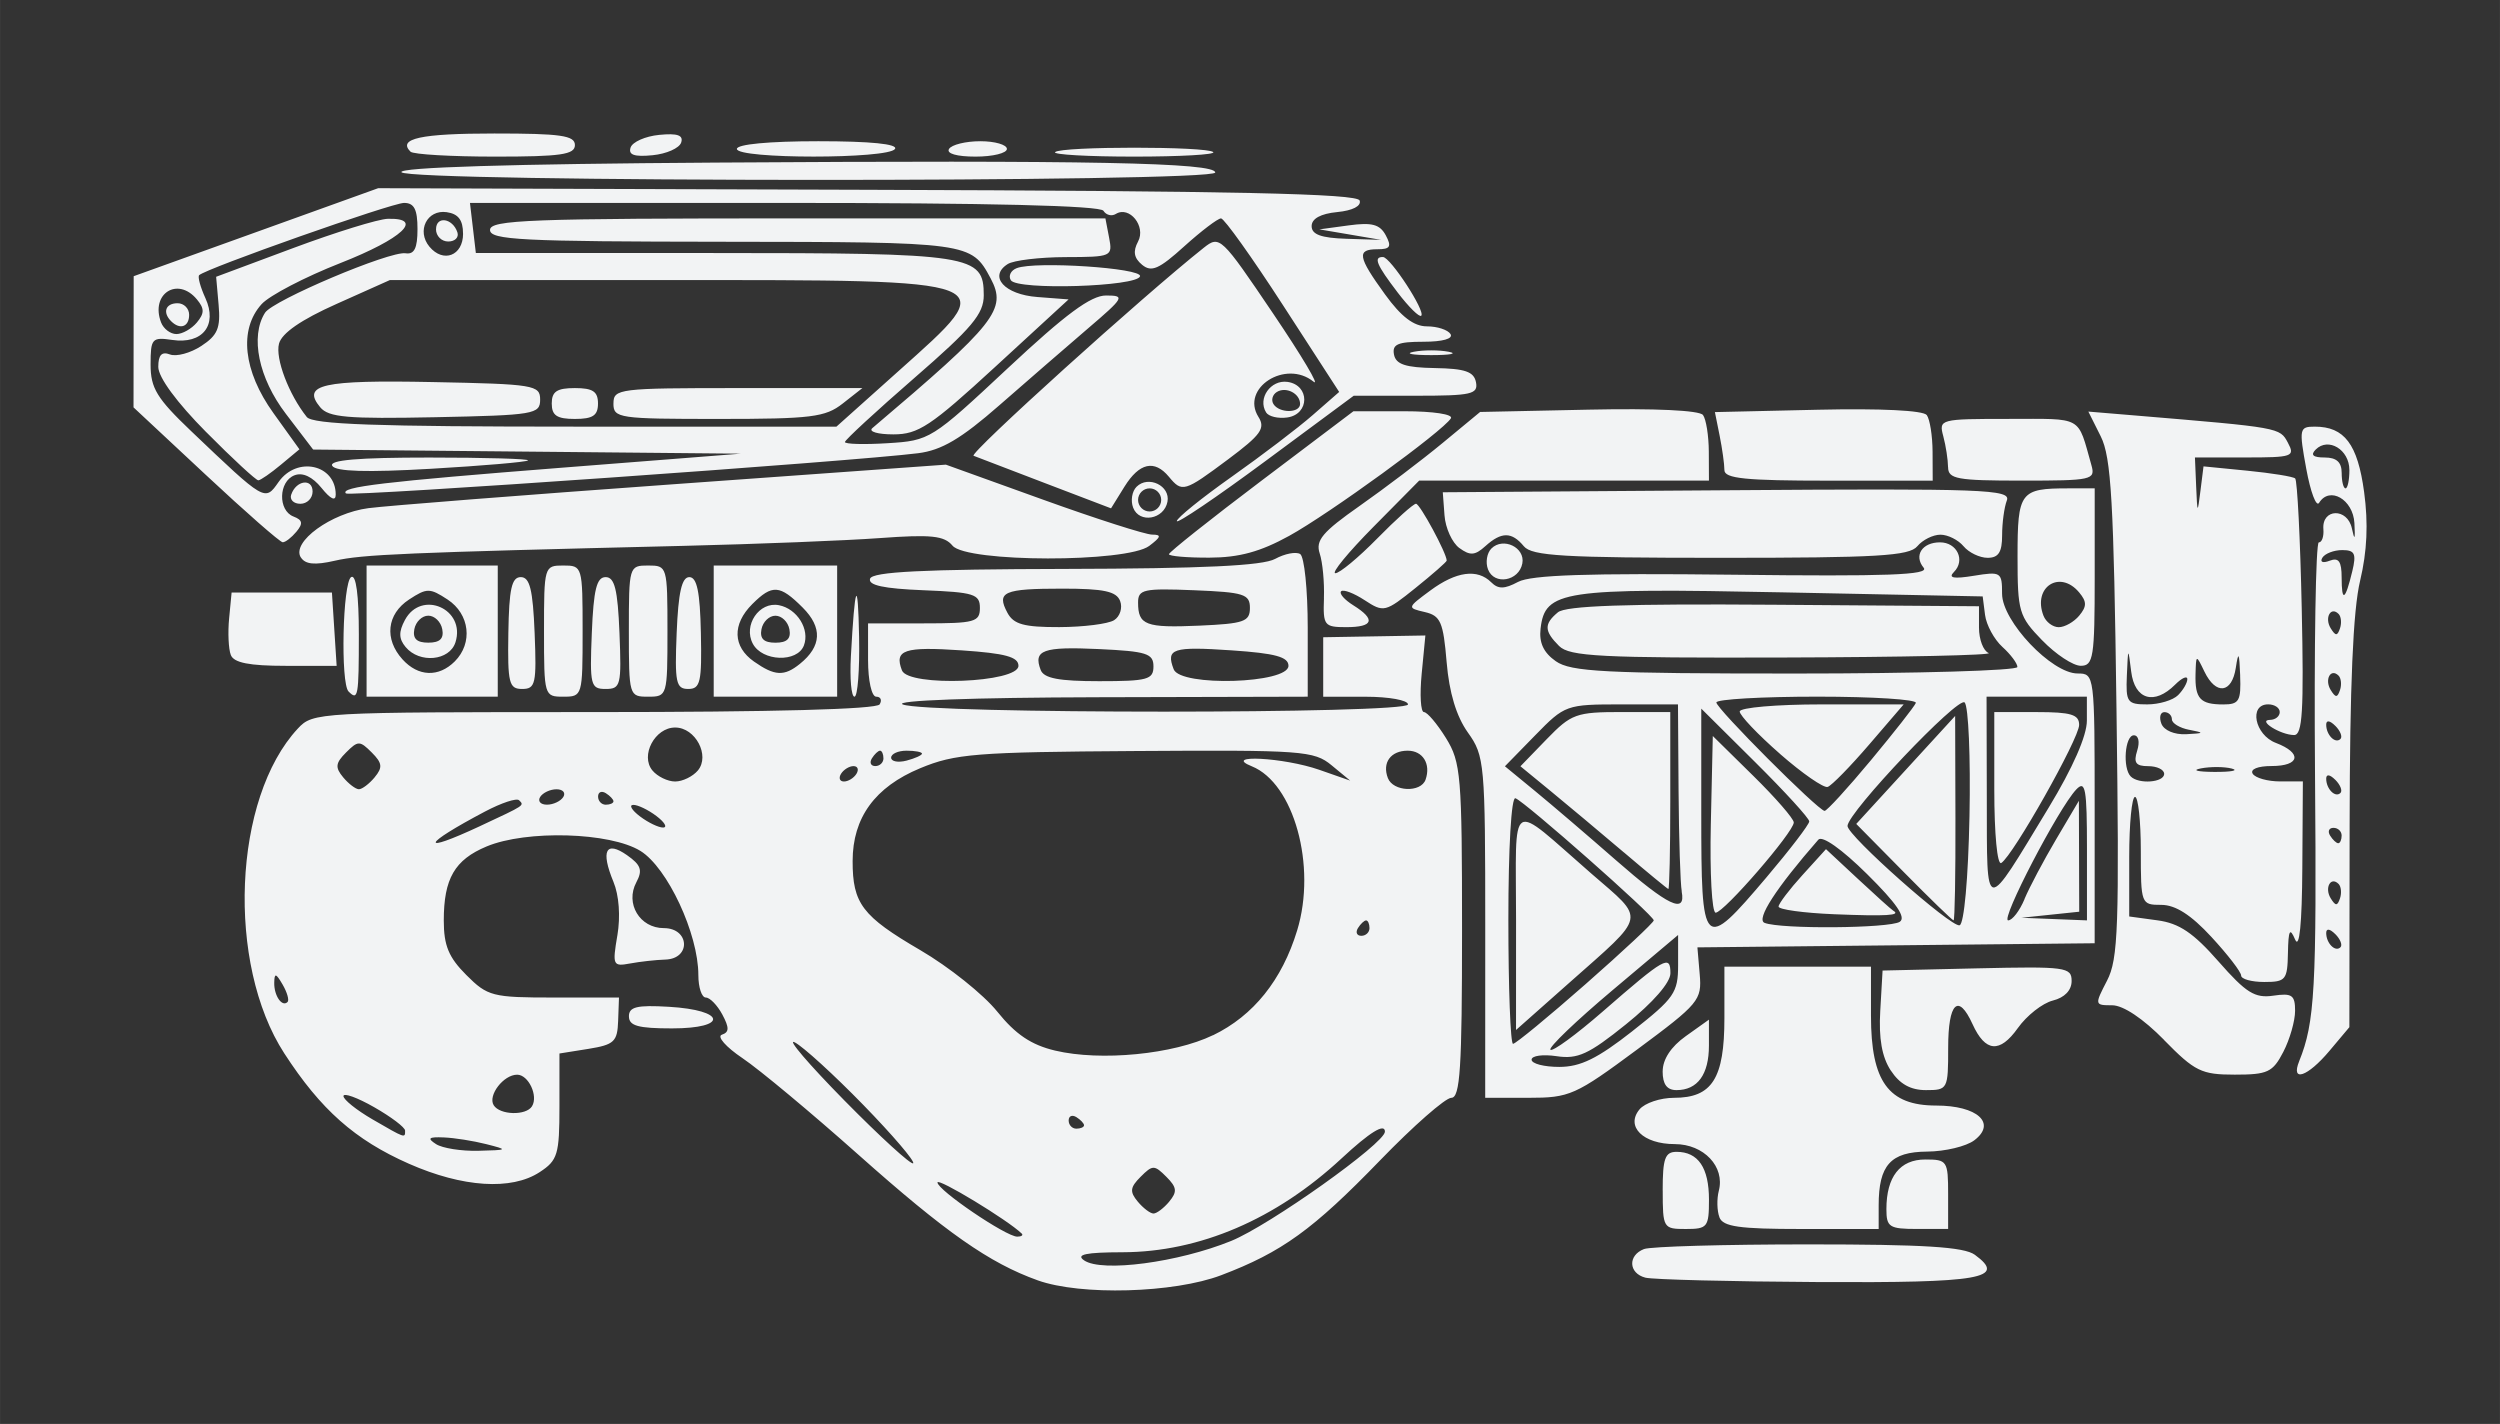 <?xml version="1.0" encoding="UTF-8" standalone="no"?>
<svg
   width="224.725"
   height="128"
   viewBox="0 0 59.458 33.867"
   version="1.1"
   id="svg8"
   inkscape:version="1.2.2 (732a01da63, 2022-12-09)"
   sodipodi:docname="Prowler_Burst_PDW_Icon.svg"
   xmlns:inkscape="http://www.inkscape.org/namespaces/inkscape"
   xmlns:sodipodi="http://sodipodi.sourceforge.net/DTD/sodipodi-0.dtd"
   xmlns="http://www.w3.org/2000/svg"
   xmlns:svg="http://www.w3.org/2000/svg"
   xmlns:rdf="http://www.w3.org/1999/02/22-rdf-syntax-ns#"
   xmlns:cc="http://creativecommons.org/ns#"
   xmlns:dc="http://purl.org/dc/elements/1.1/">
  <rect x="0" y="0" width="59.458" height="33.867" fill="#333333" stroke="none"/>
  <defs
     id="defs2" />
  <sodipodi:namedview
     id="base"
     pagecolor="#ffffff"
     bordercolor="#666666"
     borderopacity="1.0"
     inkscape:pageopacity="0.0"
     inkscape:pageshadow="2"
     inkscape:zoom="1.4"
     inkscape:cx="127.14286"
     inkscape:cy="83.928571"
     inkscape:document-units="mm"
     inkscape:current-layer="layer1"
     inkscape:document-rotation="0"
     showgrid="false"
     units="px"
     inkscape:window-width="2560"
     inkscape:window-height="1361"
     inkscape:window-x="-9"
     inkscape:window-y="-9"
     inkscape:window-maximized="1"
     inkscape:showpageshadow="2"
     inkscape:pagecheckerboard="0"
     inkscape:deskcolor="#d1d1d1" />
  <g
     inkscape:label="Layer 1"
     inkscape:groupmode="layer"
     id="layer1">
    <path
       style="fill:#f2f3f4;stroke-width:0.183;fill-opacity:1"
       d="m 24.68,30.451 c -1.147,-0.41 -2.189,-1.14 -4.264,-2.987 -1.12,-0.997 -2.36,-2.03 -2.756,-2.296 -0.396,-0.266 -0.617,-0.518 -0.492,-0.559 0.177,-0.059 0.179,-0.165 0.011,-0.48 -0.119,-0.222 -0.296,-0.404 -0.393,-0.404 -0.097,0 -0.177,-0.24 -0.177,-0.534 0,-0.982 -0.734,-2.555 -1.378,-2.953 -0.72,-0.445 -2.71,-0.503 -3.659,-0.106 -0.759,0.317 -1.018,0.765 -1.018,1.761 0,0.595 0.116,0.876 0.536,1.296 0.508,0.508 0.618,0.536 2.084,0.536 h 1.547 l -0.02,0.555 c -0.017,0.495 -0.094,0.567 -0.708,0.666 l -0.688,0.11 v 1.257 c 0,1.146 -0.041,1.284 -0.471,1.565 -0.67,0.439 -1.831,0.364 -3.109,-0.2 -1.284,-0.567 -2.095,-1.285 -2.964,-2.625 -1.383,-2.132 -1.219,-6.071 0.322,-7.725 0.36,-0.386 0.46,-0.392 7.044,-0.392 4.255,0 6.72,-0.067 6.793,-0.183 0.062,-0.101 0.026,-0.183 -0.081,-0.183 -0.109,0 -0.194,-0.381 -0.194,-0.872 l -9.6e-5,-0.872 h 1.33 c 1.208,0 1.33,-0.034 1.33,-0.367 0,-0.329 -0.14,-0.373 -1.343,-0.421 -0.948,-0.038 -1.321,-0.119 -1.269,-0.275 0.055,-0.164 1.251,-0.224 4.645,-0.232 3.27,-0.008 4.69,-0.075 4.988,-0.238 0.229,-0.125 0.497,-0.177 0.596,-0.116 0.099,0.061 0.18,0.849 0.18,1.752 v 1.641 l -5,0.013 c -2.963,0.008 -4.85,0.077 -4.633,0.171 0.533,0.229 12.018,0.229 12.018,0 0,-0.101 -0.454,-0.183 -1.009,-0.183 H 31.47 V 15.862 15.156 l 1.215,-0.021 1.215,-0.021 -0.088,0.911 c -0.048,0.501 -0.024,0.911 0.054,0.911 0.078,0 0.313,0.278 0.524,0.618 0.356,0.576 0.382,0.886 0.382,4.587 0,3.264 -0.045,3.969 -0.255,3.969 -0.14,0 -0.904,0.67 -1.697,1.49 -1.595,1.647 -2.333,2.181 -3.776,2.729 -1.124,0.427 -3.34,0.489 -4.365,0.122 z m 4.603,-0.938 c 0.91,-0.37 3.655,-2.321 3.655,-2.598 0,-0.21 -0.357,0.01 -1.03,0.635 -1.56,1.449 -3.377,2.228 -5.208,2.233 -0.878,0.002 -1.12,0.053 -0.917,0.193 0.421,0.291 2.238,0.05 3.501,-0.463 z m -4.984,-0.175 c -0.328,-0.32 -2.003,-1.336 -2.003,-1.215 0,0.181 1.631,1.289 1.897,1.289 0.1,0 0.148,-0.034 0.106,-0.075 z m 3.509,-0.76 c 0.195,-0.235 0.183,-0.338 -0.069,-0.59 -0.285,-0.285 -0.326,-0.285 -0.611,0 -0.252,0.252 -0.264,0.355 -0.069,0.59 0.13,0.156 0.298,0.284 0.375,0.284 0.076,0 0.245,-0.128 0.375,-0.284 z m -7.273,-2.296 c -0.697,-0.716 -1.432,-1.387 -1.633,-1.491 -0.202,-0.104 0.331,0.519 1.183,1.385 0.852,0.866 1.588,1.537 1.633,1.491 0.046,-0.046 -0.486,-0.669 -1.183,-1.385 z m -8.973,0.929 c -0.303,-0.077 -0.757,-0.149 -1.009,-0.159 -0.36,-0.015 -0.4,0.019 -0.183,0.159 0.151,0.098 0.605,0.169 1.009,0.159 0.707,-0.018 0.714,-0.024 0.183,-0.159 z M 9.634,26.89 C 9.634,26.814 9.303,26.564 8.9,26.334 8.498,26.104 8.168,25.985 8.168,26.069 c 0,0.084 0.31,0.332 0.688,0.552 0.787,0.456 0.78,0.454 0.778,0.27 z M 25.782,26.763 c 0,-0.044 -0.083,-0.132 -0.183,-0.194 -0.101,-0.062 -0.183,-0.026 -0.183,0.081 0,0.107 0.083,0.194 0.183,0.194 0.101,0 0.183,-0.036 0.183,-0.081 z m -13.129,-0.453 c 0.152,-0.247 -0.085,-0.75 -0.354,-0.75 -0.323,0 -0.702,0.493 -0.558,0.726 0.146,0.236 0.771,0.253 0.912,0.025 z m 16.197,-1.688 c 0.961,-0.465 1.642,-1.314 2.001,-2.495 0.467,-1.532 -0.078,-3.499 -1.08,-3.902 -0.72,-0.289 0.762,-0.211 1.607,0.084 l 0.734,0.257 -0.444,-0.366 c -0.417,-0.344 -0.697,-0.364 -4.655,-0.338 -3.812,0.025 -4.298,0.064 -5.13,0.41 -1.074,0.446 -1.604,1.175 -1.605,2.206 -9.71e-4,1.012 0.227,1.313 1.608,2.119 0.68,0.397 1.504,1.055 1.832,1.463 0.436,0.542 0.806,0.791 1.376,0.927 1.087,0.258 2.813,0.09 3.756,-0.367 z M 6.722,23.418 c -0.16,-0.275 -0.196,-0.283 -0.2,-0.044 -0.006,0.309 0.187,0.587 0.317,0.457 0.043,-0.043 -0.01,-0.229 -0.117,-0.413 z m 25.849,-1.344 c 0,-0.101 -0.036,-0.183 -0.081,-0.183 -0.044,0 -0.132,0.083 -0.194,0.183 -0.062,0.101 -0.026,0.183 0.081,0.183 0.107,0 0.194,-0.083 0.194,-0.183 z M 11.42,19.646 c 1.079,-0.504 1.052,-0.486 0.925,-0.613 -0.058,-0.058 -0.422,0.063 -0.81,0.268 -1.504,0.794 -1.582,1.03 -0.114,0.345 z m 4.19,-0.239 c -0.196,-0.148 -0.444,-0.267 -0.55,-0.264 -0.107,0.003 -0.034,0.127 0.162,0.275 0.196,0.148 0.444,0.267 0.55,0.264 0.107,-0.003 0.034,-0.127 -0.162,-0.275 z M 13.397,18.955 c 0.062,-0.101 -0.01,-0.183 -0.162,-0.183 -0.151,0 -0.326,0.083 -0.389,0.183 -0.062,0.101 0.01,0.183 0.162,0.183 0.151,0 0.326,-0.083 0.389,-0.183 z m 1.193,0.103 c 0,-0.044 -0.083,-0.132 -0.183,-0.194 -0.101,-0.062 -0.183,-0.026 -0.183,0.081 0,0.107 0.083,0.194 0.183,0.194 0.101,0 0.183,-0.036 0.183,-0.081 z M 8.91,18.487 c 0.195,-0.235 0.183,-0.338 -0.069,-0.59 -0.285,-0.285 -0.326,-0.285 -0.611,0 -0.252,0.252 -0.264,0.355 -0.069,0.59 0.13,0.156 0.298,0.284 0.375,0.284 0.076,0 0.245,-0.128 0.375,-0.284 z m 24.995,0.055 c 0.13,-0.373 -0.065,-0.688 -0.425,-0.688 -0.405,0 -0.612,0.286 -0.472,0.651 0.125,0.326 0.787,0.353 0.897,0.037 z M 16.598,18.324 c 0.294,-0.354 -0.059,-1.021 -0.541,-1.021 -0.482,0 -0.835,0.667 -0.541,1.021 0.12,0.145 0.364,0.263 0.541,0.263 0.177,0 0.42,-0.119 0.541,-0.263 z m 3.771,0.08 c 0.062,-0.101 0.031,-0.183 -0.07,-0.183 -0.101,0 -0.235,0.083 -0.297,0.183 -0.062,0.101 -0.031,0.183 0.07,0.183 0.101,0 0.235,-0.083 0.297,-0.183 z m 0.642,-0.367 c 0,-0.101 -0.036,-0.183 -0.081,-0.183 -0.044,0 -0.132,0.083 -0.194,0.183 -0.062,0.101 -0.026,0.183 0.081,0.183 0.107,0 0.194,-0.083 0.194,-0.183 z m 0.917,-0.113 c 0,-0.039 -0.165,-0.07 -0.367,-0.07 -0.202,0 -0.367,0.075 -0.367,0.166 0,0.091 0.165,0.123 0.367,0.07 0.202,-0.053 0.367,-0.128 0.367,-0.166 z m 2.294,-2.089 c 0,-0.211 -0.313,-0.297 -1.348,-0.367 -1.371,-0.093 -1.611,-0.013 -1.423,0.476 0.153,0.398 2.771,0.296 2.771,-0.109 z m 3.211,0.015 c 0,-0.308 -0.162,-0.359 -1.302,-0.413 -1.325,-0.062 -1.562,0.024 -1.38,0.498 0.076,0.198 0.434,0.266 1.392,0.266 1.149,0 1.29,-0.038 1.29,-0.352 z m 3.211,-0.015 c 0,-0.211 -0.313,-0.297 -1.348,-0.367 -1.409,-0.096 -1.571,-0.043 -1.382,0.45 0.161,0.42 2.73,0.342 2.73,-0.083 z M 26.497,14.75 c 0.141,-0.089 0.205,-0.294 0.143,-0.456 -0.088,-0.23 -0.387,-0.294 -1.372,-0.294 -1.401,0 -1.575,0.076 -1.308,0.575 0.147,0.274 0.394,0.342 1.232,0.34 0.577,-0.002 1.164,-0.076 1.305,-0.165 z m 3.23,-0.291 c 0,-0.328 -0.14,-0.373 -1.33,-0.421 -1.198,-0.049 -1.33,-0.02 -1.33,0.291 0,0.54 0.178,0.608 1.46,0.551 1.06,-0.047 1.2,-0.096 1.2,-0.42 z m 9.404,15.928 c -0.4,-0.105 -0.42,-0.53 -0.031,-0.68 0.16,-0.061 1.919,-0.111 3.91,-0.111 2.747,0 3.701,0.06 3.958,0.247 0.77,0.563 0.153,0.67 -3.719,0.649 -2.088,-0.012 -3.941,-0.059 -4.118,-0.105 z m 0.413,-2.075 c 0,-0.761 0.056,-0.917 0.33,-0.917 0.515,0 0.771,0.378 0.771,1.138 0,0.652 -0.035,0.697 -0.55,0.697 -0.538,0 -0.55,-0.02 -0.55,-0.917 z m 1.35,0.639 c -0.059,-0.153 -0.065,-0.437 -0.015,-0.63 0.15,-0.573 -0.357,-1.11 -1.048,-1.11 -0.752,0 -1.176,-0.418 -0.838,-0.826 0.126,-0.151 0.494,-0.275 0.82,-0.275 0.908,0 1.199,-0.459 1.199,-1.895 v -1.224 h 1.743 1.743 v 1.168 c 0,1.563 0.415,2.135 1.55,2.135 0.982,0 1.444,0.42 0.908,0.826 -0.192,0.145 -0.696,0.266 -1.122,0.269 -0.869,0.006 -1.153,0.322 -1.153,1.278 v 0.563 h -1.841 c -1.475,0 -1.862,-0.055 -1.947,-0.278 z m 3.971,-0.193 c 0,-0.77 0.321,-1.181 0.924,-1.181 0.522,0 0.544,0.033 0.544,0.826 v 0.826 h -0.734 c -0.666,0 -0.734,-0.044 -0.734,-0.471 z m -9.541,-6.703 c 0,-3.911 -0.015,-4.075 -0.413,-4.633 -0.274,-0.385 -0.444,-0.945 -0.505,-1.672 -0.08,-0.958 -0.145,-1.106 -0.519,-1.193 -0.425,-0.099 -0.424,-0.102 0.13,-0.512 0.617,-0.456 1.12,-0.524 1.449,-0.196 0.166,0.166 0.314,0.164 0.638,-0.009 0.31,-0.166 1.664,-0.211 5.126,-0.171 3.657,0.043 4.664,0.006 4.521,-0.166 -0.24,-0.289 -0.037,-0.604 0.389,-0.604 0.406,0 0.608,0.429 0.331,0.705 -0.143,0.143 -0.01,0.169 0.473,0.09 0.646,-0.105 0.672,-0.088 0.672,0.428 0,0.652 1.179,1.896 1.797,1.896 0.402,0 0.405,0.022 0.405,3.208 v 3.208 l -4.724,0.049 -4.724,0.049 0.055,0.643 c 0.053,0.613 -0.016,0.695 -1.492,1.789 -1.467,1.086 -1.601,1.146 -2.579,1.146 h -1.031 z m 3.502,2.467 c 0.994,-0.781 1.085,-0.913 1.085,-1.569 v -0.716 l -1.565,1.318 c -0.861,0.725 -1.524,1.36 -1.472,1.412 0.051,0.051 0.611,-0.358 1.244,-0.909 1.48,-1.289 1.61,-1.362 1.61,-0.91 0,0.221 -0.412,0.695 -1.055,1.212 -0.888,0.715 -1.149,0.835 -1.651,0.76 -0.328,-0.049 -0.596,-0.012 -0.596,0.083 0,0.095 0.296,0.172 0.658,0.172 0.505,0 0.91,-0.199 1.743,-0.853 z M 37.713,23.404 c 0.89,-0.782 1.618,-1.463 1.619,-1.514 0.002,-0.116 -3.063,-2.823 -3.29,-2.905 -0.098,-0.036 -0.168,1.176 -0.168,2.89 0,1.623 0.05,2.951 0.111,2.951 0.061,0 0.839,-0.64 1.728,-1.422 z m -1.656,-1.517 c 0,-2.976 -0.207,-2.847 1.786,-1.114 1.307,1.136 1.345,0.947 -0.528,2.608 l -1.259,1.116 z m 5.952,-1.016 c 0.561,-0.662 1.021,-1.263 1.021,-1.335 0,-0.073 -0.578,-0.706 -1.284,-1.407 l -1.284,-1.275 v 2.487 c 0,3.268 0.039,3.307 1.548,1.529 z m -1.32,-1.265 0.047,-2.101 0.963,0.948 c 0.53,0.521 0.963,1.02 0.963,1.108 0,0.227 -1.662,2.146 -1.858,2.146 -0.089,0 -0.141,-0.945 -0.115,-2.101 z m 4.493,2.318 c 0.158,-0.101 -0.076,-0.442 -0.778,-1.136 -0.602,-0.595 -1.066,-0.922 -1.158,-0.817 -1.007,1.153 -1.487,1.895 -1.279,1.978 0.38,0.153 2.967,0.132 3.216,-0.025 z m -1.557,-0.18 c -0.732,-0.03 -1.328,-0.112 -1.325,-0.183 0.003,-0.071 0.258,-0.407 0.567,-0.747 l 0.561,-0.618 0.761,0.709 c 0.418,0.39 0.796,0.73 0.84,0.755 0.194,0.113 -0.165,0.134 -1.404,0.084 z m 3.216,-2.332 c 0.028,-1.397 -0.024,-2.614 -0.115,-2.705 -0.153,-0.153 -2.773,2.607 -2.786,2.936 -0.009,0.227 2.469,2.424 2.666,2.364 0.107,-0.033 0.205,-1.107 0.235,-2.595 z m -1.561,1.331 -1.132,-1.147 1.176,-1.284 1.176,-1.284 0.007,2.431 c 0.004,1.337 -0.016,2.431 -0.044,2.431 -0.028,0 -0.561,-0.516 -1.183,-1.147 z m 2.868,0.642 c 0.116,-0.278 0.455,-0.917 0.753,-1.422 l 0.542,-0.917 0.004,1.319 0.004,1.319 -0.688,0.072 -0.688,0.072 0.78,0.031 0.78,0.031 v -1.691 c 0,-1.448 -0.036,-1.652 -0.255,-1.422 -0.423,0.447 -1.81,3.113 -1.619,3.113 0.098,0 0.273,-0.227 0.389,-0.505 z m -8.15,-0.183 c -0.034,-0.177 -0.068,-1.25 -0.076,-2.385 l -0.014,-2.064 h -1.339 c -1.321,0 -1.349,0.01 -2.058,0.736 l -0.719,0.736 0.723,0.594 c 0.398,0.327 1.262,1.066 1.92,1.642 1.243,1.088 1.666,1.289 1.561,0.741 z m -1.377,-0.929 c -0.557,-0.473 -1.338,-1.127 -1.736,-1.454 l -0.724,-0.594 0.625,-0.645 c 0.585,-0.603 0.7,-0.645 1.782,-0.645 h 1.157 v 2.11 c 0,1.161 -0.021,2.105 -0.046,2.099 -0.025,-0.006 -0.501,-0.398 -1.058,-0.872 z m 10.106,-1.069 c 0.571,-0.942 0.906,-1.704 0.906,-2.064 v -0.571 h -1.193 -1.193 l 0.006,2.431 c 0.007,2.781 -0.081,2.769 1.474,0.204 z m -1.296,-0.422 v -1.846 h 1.009 c 0.818,0 1.009,0.058 1.009,0.305 0,0.324 -1.572,3.11 -1.852,3.284 -0.095,0.059 -0.166,-0.688 -0.166,-1.743 z m -2.936,-0.699 c 0.555,-0.668 1.037,-1.281 1.07,-1.364 0.034,-0.083 -1.019,-0.15 -2.339,-0.15 -1.32,0 -2.403,0.062 -2.405,0.138 -0.005,0.141 2.408,2.559 2.573,2.579 0.05,0.006 0.546,-0.535 1.101,-1.203 z m -2.158,-0.151 c -0.529,-0.462 -0.961,-0.917 -0.961,-1.01 0,-0.093 0.878,-0.169 1.95,-0.169 h 1.95 l -0.819,0.953 c -0.45,0.524 -0.895,0.979 -0.989,1.01 -0.094,0.031 -0.603,-0.321 -1.132,-0.784 z m 5.644,-2.068 c 0,-0.085 -0.16,-0.3 -0.357,-0.478 -0.196,-0.178 -0.382,-0.52 -0.413,-0.762 l -0.056,-0.439 -4.771,-0.097 c -5.223,-0.106 -5.639,-0.043 -5.744,0.862 -0.039,0.336 0.071,0.572 0.362,0.776 0.36,0.252 1.16,0.293 5.698,0.293 2.904,0 5.28,-0.07 5.28,-0.155 z M 37.08,15.364 c -0.356,-0.356 -0.362,-0.523 -0.028,-0.801 0.188,-0.156 1.615,-0.206 5.138,-0.18 l 4.877,0.036 v 0.51 c 0,0.28 0.103,0.551 0.229,0.602 0.126,0.051 -2.056,0.099 -4.849,0.107 -4.385,0.013 -5.118,-0.025 -5.367,-0.274 z m 2.464,10.117 c 0,-0.286 0.197,-0.587 0.55,-0.838 l 0.55,-0.392 v 0.618 c 0,0.686 -0.271,1.058 -0.771,1.058 -0.227,0 -0.33,-0.139 -0.33,-0.446 z m 5.425,-0.02 c -0.211,-0.322 -0.289,-0.763 -0.25,-1.422 l 0.055,-0.956 2.248,-0.052 c 2.113,-0.048 2.248,-0.03 2.248,0.301 0,0.221 -0.167,0.395 -0.447,0.465 -0.246,0.062 -0.62,0.356 -0.832,0.654 -0.431,0.605 -0.773,0.575 -1.078,-0.094 -0.339,-0.745 -0.579,-0.512 -0.579,0.561 0,0.99 -0.01,1.009 -0.529,1.009 -0.365,0 -0.625,-0.145 -0.835,-0.466 z m 6.502,-0.726 c -0.499,-0.508 -0.974,-0.826 -1.236,-0.826 -0.419,0 -0.421,-0.009 -0.123,-0.585 0.268,-0.518 0.294,-1.263 0.225,-6.468 -0.065,-4.934 -0.125,-5.978 -0.373,-6.475 l -0.296,-0.592 1.13,0.094 c 3.431,0.287 3.423,0.285 3.615,0.645 0.177,0.331 0.115,0.352 -1.011,0.352 h -1.199 l 0.029,0.688 c 0.028,0.657 0.033,0.662 0.102,0.106 l 0.073,-0.582 1.044,0.103 c 0.574,0.057 1.086,0.139 1.136,0.184 0.05,0.045 0.121,1.437 0.156,3.094 0.052,2.442 0.018,3.012 -0.183,3.009 -0.327,-0.004 -0.885,-0.357 -0.569,-0.361 0.126,-0.002 0.229,-0.085 0.229,-0.186 0,-0.101 -0.124,-0.183 -0.275,-0.183 -0.466,0 -0.32,0.726 0.183,0.917 0.633,0.241 0.575,0.55 -0.103,0.55 -0.327,0 -0.514,0.076 -0.448,0.183 0.062,0.101 0.356,0.183 0.653,0.183 h 0.54 l -0.013,2.064 c -0.008,1.324 -0.069,1.933 -0.171,1.697 -0.126,-0.294 -0.16,-0.231 -0.171,0.321 -0.012,0.639 -0.052,0.688 -0.563,0.688 -0.303,0 -0.55,-0.069 -0.55,-0.153 0,-0.084 -0.318,-0.497 -0.706,-0.917 -0.487,-0.528 -0.857,-0.764 -1.193,-0.764 -0.48,0 -0.487,-0.017 -0.487,-1.284 0,-0.706 -0.062,-1.284 -0.138,-1.284 -0.076,1.21e-4 -0.138,0.64 -0.138,1.422 v 1.422 l 0.673,0.092 c 0.517,0.07 0.854,0.298 1.452,0.98 0.653,0.744 0.863,0.876 1.3,0.812 0.447,-0.066 0.52,-0.015 0.52,0.36 0,0.24 -0.126,0.68 -0.28,0.977 -0.251,0.485 -0.372,0.541 -1.154,0.541 -0.794,0 -0.949,-0.076 -1.685,-0.826 z m 0,-6.33 c 0,-0.101 -0.171,-0.183 -0.379,-0.183 -0.296,0 -0.354,-0.081 -0.263,-0.367 0.067,-0.211 0.033,-0.367 -0.079,-0.367 -0.213,0 -0.272,0.78 -0.074,0.979 0.19,0.19 0.795,0.144 0.795,-0.061 z m 1.608,-0.126 c -0.175,-0.046 -0.506,-0.048 -0.734,-0.004 -0.228,0.044 -0.085,0.081 0.319,0.084 0.404,0.002 0.59,-0.034 0.415,-0.08 z m -1.011,-0.921 c -0.227,-0.044 -0.413,-0.156 -0.413,-0.25 0,-0.094 -0.08,-0.171 -0.178,-0.171 -0.098,0 -0.13,0.124 -0.072,0.275 0.061,0.159 0.31,0.265 0.591,0.25 0.432,-0.022 0.44,-0.034 0.072,-0.105 z m -0.266,-0.825 c 0.121,-0.121 0.22,-0.292 0.22,-0.38 0,-0.088 -0.13,-0.03 -0.288,0.128 -0.498,0.498 -0.964,0.362 -1.047,-0.308 -0.073,-0.587 -0.074,-0.586 -0.103,0.092 -0.027,0.638 0.008,0.688 0.484,0.688 0.283,0 0.613,-0.099 0.734,-0.22 z m 1.477,-0.468 c -0.022,-0.553 -0.042,-0.589 -0.104,-0.183 -0.092,0.61 -0.473,0.657 -0.746,0.092 -0.199,-0.412 -0.199,-0.412 -0.212,0.061 -0.015,0.582 0.11,0.719 0.66,0.719 0.377,0 0.425,-0.082 0.401,-0.688 z m 1.403,9.174 c 0.373,-0.919 0.418,-1.721 0.377,-6.813 -0.024,-3.039 0.017,-5.526 0.09,-5.526 0.074,0 0.123,-0.141 0.109,-0.314 -0.04,-0.497 0.573,-0.513 0.678,-0.018 0.064,0.302 0.081,0.267 0.06,-0.125 -0.03,-0.565 -0.591,-0.888 -0.84,-0.484 -0.067,0.108 -0.204,-0.256 -0.305,-0.808 -0.175,-0.956 -0.165,-1.004 0.202,-1.004 0.706,0 1.02,0.416 1.174,1.557 0.101,0.745 0.071,1.409 -0.095,2.105 -0.169,0.706 -0.245,2.486 -0.25,5.819 l -0.006,4.802 -0.475,0.565 c -0.52,0.618 -0.926,0.755 -0.718,0.243 z m 0.86,-3.021 c -0.132,-0.132 -0.217,-0.142 -0.217,-0.028 0,0.245 0.217,0.462 0.339,0.339 0.052,-0.052 -0.003,-0.193 -0.122,-0.312 z m 0.077,-1.195 c -0.187,-0.187 -0.34,0.094 -0.187,0.342 0.116,0.187 0.159,0.187 0.221,7.63e-4 0.043,-0.127 0.027,-0.282 -0.034,-0.343 z m 0.073,-1.151 c 0,-0.101 -0.087,-0.183 -0.194,-0.183 -0.107,0 -0.143,0.083 -0.081,0.183 0.062,0.101 0.15,0.183 0.194,0.183 0.045,0 0.081,-0.083 0.081,-0.183 z m -0.15,-1.324 c -0.132,-0.132 -0.217,-0.142 -0.217,-0.028 0,0.245 0.217,0.462 0.339,0.339 0.052,-0.052 -0.003,-0.193 -0.122,-0.312 z m 0,-1.284 c -0.132,-0.132 -0.217,-0.142 -0.217,-0.028 0,0.245 0.217,0.462 0.339,0.339 0.052,-0.052 -0.003,-0.193 -0.122,-0.312 z m 0.077,-1.195 c -0.187,-0.187 -0.34,0.094 -0.187,0.342 0.116,0.187 0.159,0.187 0.221,7.63e-4 0.043,-0.127 0.027,-0.282 -0.034,-0.343 z m 0,-1.468 c -0.187,-0.187 -0.34,0.094 -0.187,0.342 0.116,0.187 0.159,0.187 0.221,7.63e-4 0.043,-0.127 0.027,-0.282 -0.034,-0.343 z m 0.326,-1.013 c 0.101,-0.42 0.061,-0.505 -0.239,-0.505 -0.198,0 -0.41,0.082 -0.472,0.181 -0.064,0.104 0.009,0.135 0.173,0.072 0.215,-0.083 0.285,0.015 0.285,0.4 0,0.6 0.085,0.55 0.253,-0.149 z m -0.069,-2.412 c 0,-0.482 -0.501,-0.785 -0.801,-0.484 -0.13,0.13 -0.063,0.189 0.214,0.189 0.281,0 0.404,0.111 0.404,0.367 0,0.202 0.041,0.367 0.092,0.367 0.05,0 0.092,-0.198 0.092,-0.439 z M 14.957,24.174 c 0,-0.228 0.19,-0.274 0.949,-0.229 1.359,0.079 1.423,0.514 0.076,0.514 -0.804,0 -1.024,-0.061 -1.024,-0.285 z M 14.683,22.248 c 0.076,-0.453 0.04,-0.954 -0.094,-1.276 -0.306,-0.74 -0.181,-0.986 0.323,-0.633 0.333,0.234 0.376,0.357 0.222,0.645 -0.27,0.505 0.081,1.09 0.654,1.09 0.613,0 0.652,0.727 0.039,0.748 -0.227,0.007 -0.606,0.049 -0.842,0.093 -0.408,0.076 -0.423,0.043 -0.303,-0.666 z M 8.29,16.447 c -0.195,-0.195 -0.141,-2.597 0.061,-2.722 0.117,-0.072 0.183,0.426 0.183,1.365 0,1.483 -0.018,1.583 -0.245,1.356 z m 0.428,-1.437 v -1.56 h 1.56 1.56 v 1.56 1.56 H 10.278 8.718 Z m 2.097,0.721 c 0.437,-0.437 0.357,-1.126 -0.17,-1.472 -0.425,-0.278 -0.492,-0.278 -0.917,0 -0.529,0.347 -0.594,0.94 -0.155,1.424 0.373,0.412 0.86,0.43 1.243,0.047 z M 9.646,15.388 C 9.483,15.193 9.479,15.027 9.63,14.746 c 0.391,-0.73 1.453,-0.261 1.202,0.53 -0.14,0.442 -0.856,0.51 -1.186,0.112 z M 10.518,14.964 c -0.034,-0.177 -0.183,-0.321 -0.332,-0.321 -0.149,0 -0.298,0.144 -0.332,0.321 -0.043,0.225 0.056,0.321 0.332,0.321 0.276,0 0.375,-0.096 0.332,-0.321 z m 2.42,0.046 c 0,-1.541 0.005,-1.56 0.459,-1.56 0.453,0 0.459,0.018 0.459,1.56 0,1.541 -0.005,1.56 -0.459,1.56 -0.453,0 -0.459,-0.018 -0.459,-1.56 z m 2.018,0 c 0,-1.541 0.005,-1.56 0.459,-1.56 0.453,0 0.459,0.018 0.459,1.56 0,1.541 -0.005,1.56 -0.459,1.56 -0.453,0 -0.459,-0.018 -0.459,-1.56 z m 2.018,0 V 13.45 h 1.468 1.468 v 1.56 1.56 h -1.468 -1.468 z m 2.049,0.78 c 0.52,-0.419 0.542,-0.865 0.067,-1.34 -0.544,-0.544 -0.724,-0.556 -1.199,-0.082 -0.481,0.481 -0.465,1.011 0.041,1.366 0.493,0.346 0.718,0.357 1.091,0.056 z m -1.118,-0.479 c -0.235,-0.439 0.151,-1.009 0.621,-0.917 0.435,0.085 0.739,0.577 0.593,0.958 -0.158,0.411 -0.987,0.382 -1.214,-0.041 z m 0.869,-0.346 c -0.034,-0.177 -0.183,-0.321 -0.332,-0.321 -0.149,0 -0.298,0.144 -0.332,0.321 -0.043,0.225 0.056,0.321 0.332,0.321 0.276,0 0.375,-0.096 0.332,-0.321 z m 1.463,0.642 c 0.094,-1.735 0.167,-1.906 0.195,-0.459 0.015,0.782 -0.034,1.422 -0.11,1.422 -0.076,6.4e-5 -0.114,-0.433 -0.085,-0.963 z m -8.147,-0.551 c 0.017,-1.051 0.079,-1.33 0.296,-1.33 0.214,0 0.287,0.294 0.329,1.33 0.049,1.205 0.021,1.33 -0.296,1.33 -0.314,0 -0.348,-0.136 -0.329,-1.33 z m 1.985,0 c 0.042,-1.036 0.115,-1.33 0.329,-1.33 0.214,0 0.287,0.294 0.329,1.33 0.05,1.244 0.029,1.33 -0.329,1.33 -0.358,0 -0.38,-0.086 -0.329,-1.33 z m 2.018,0 c 0.039,-0.966 0.122,-1.33 0.301,-1.33 0.182,0 0.255,0.351 0.275,1.33 0.025,1.168 -0.012,1.33 -0.301,1.33 -0.291,-7.9e-5 -0.323,-0.153 -0.275,-1.33 z M 5.489,15.578 C 5.434,15.436 5.416,15.044 5.449,14.706 l 0.059,-0.614 h 1.193 1.193 l 0.056,0.872 0.056,0.872 H 6.796 c -0.869,0 -1.236,-0.073 -1.307,-0.258 z M 48.57,15.23 c -0.555,-0.573 -0.586,-0.68 -0.586,-1.999 0,-1.535 0.061,-1.616 1.208,-1.616 h 0.627 v 2.11 c 0,1.911 -0.031,2.11 -0.331,2.11 -0.182,0 -0.595,-0.272 -0.917,-0.605 z m 0.881,-0.588 c 0.182,-0.22 0.182,-0.331 0,-0.55 -0.459,-0.552 -1.112,-0.13 -0.851,0.55 0.058,0.151 0.222,0.275 0.364,0.275 0.142,0 0.361,-0.124 0.487,-0.275 z M 31.487,14.23 c 0.014,-0.378 -0.031,-0.858 -0.1,-1.066 -0.103,-0.311 0.063,-0.51 0.95,-1.132 0.591,-0.415 1.478,-1.087 1.97,-1.494 l 0.895,-0.74 2.583,-0.055 c 1.576,-0.034 2.636,0.016 2.718,0.128 0.074,0.101 0.136,0.493 0.138,0.872 l 0.003,0.688 h -3.446 -3.446 l -1.089,1.101 c -0.599,0.605 -1.006,1.101 -0.904,1.101 0.102,0 0.55,-0.372 0.996,-0.826 0.446,-0.454 0.86,-0.826 0.922,-0.826 0.093,0 0.73,1.179 0.73,1.352 0,0.03 -0.334,0.323 -0.742,0.651 -0.72,0.579 -0.756,0.587 -1.209,0.291 -0.256,-0.168 -0.508,-0.263 -0.56,-0.212 -0.052,0.052 0.079,0.202 0.291,0.334 0.539,0.337 0.479,0.519 -0.17,0.519 -0.523,0 -0.553,-0.039 -0.529,-0.688 z m 3.903,-0.687 c -0.064,-0.166 -0.028,-0.389 0.08,-0.497 0.28,-0.28 0.809,-0.024 0.736,0.355 -0.081,0.422 -0.669,0.524 -0.816,0.142 z M 7.153,13.257 C 6.927,12.891 7.873,12.203 8.761,12.086 9.192,12.029 12.458,11.773 16.02,11.517 l 6.476,-0.466 2.309,0.832 c 1.27,0.458 2.438,0.832 2.596,0.832 0.229,0 0.215,0.055 -0.069,0.269 -0.531,0.401 -4.345,0.396 -4.679,-0.007 -0.196,-0.236 -0.506,-0.269 -1.72,-0.18 -0.814,0.06 -2.925,0.143 -4.691,0.186 -6.607,0.16 -7.631,0.203 -8.279,0.353 -0.479,0.11 -0.705,0.087 -0.809,-0.081 z m 20.648,-0.076 c 0,-0.047 0.987,-0.832 2.194,-1.743 l 2.194,-1.657 h 1.211 c 0.688,0 1.166,0.073 1.107,0.168 -0.188,0.305 -2.89,2.269 -3.845,2.795 -0.687,0.379 -1.191,0.517 -1.899,0.519 -0.53,0.002 -0.963,-0.035 -0.963,-0.083 z m 6.908,-0.146 c -0.172,-0.126 -0.332,-0.476 -0.354,-0.778 l -0.041,-0.549 6.764,-0.048 c 6.127,-0.044 6.753,-0.021 6.651,0.244 -0.062,0.161 -0.112,0.533 -0.112,0.828 0,0.401 -0.086,0.535 -0.344,0.535 -0.189,0 -0.447,-0.124 -0.573,-0.275 -0.126,-0.151 -0.373,-0.275 -0.55,-0.275 -0.177,0 -0.425,0.124 -0.55,0.275 -0.192,0.231 -0.947,0.275 -4.679,0.275 -3.732,0 -4.487,-0.044 -4.679,-0.275 -0.288,-0.348 -0.533,-0.348 -0.916,-0.002 -0.246,0.222 -0.361,0.231 -0.616,0.045 z M 4.892,11.292 3.175,9.689 3.177,8.129 3.179,6.569 6.086,5.523 8.994,4.476 20.629,4.514 c 8.761,0.028 11.654,0.091 11.708,0.255 0.044,0.131 -0.168,0.24 -0.535,0.275 -0.392,0.038 -0.607,0.156 -0.607,0.334 0,0.2 0.226,0.282 0.826,0.301 l 0.826,0.026 -0.734,-0.125 -0.734,-0.125 0.701,-0.095 c 0.551,-0.075 0.738,-0.024 0.878,0.236 0.144,0.269 0.107,0.332 -0.196,0.332 -0.501,0 -0.472,0.176 0.178,1.073 0.386,0.533 0.685,0.761 0.998,0.761 0.246,0 0.498,0.083 0.56,0.183 0.069,0.111 -0.186,0.183 -0.645,0.183 -0.609,0 -0.747,0.06 -0.699,0.305 0.045,0.233 0.275,0.309 0.973,0.321 0.717,0.012 0.928,0.085 0.977,0.337 0.055,0.285 -0.107,0.321 -1.423,0.321 h -1.485 l -2.106,1.559 c -1.158,0.857 -2.104,1.497 -2.101,1.422 0.003,-0.075 0.59,-0.549 1.305,-1.054 0.715,-0.505 1.582,-1.165 1.928,-1.468 L 31.85,9.322 30.513,7.258 C 29.778,6.123 29.115,5.194 29.04,5.194 28.964,5.194 28.572,5.492 28.167,5.857 27.564,6.403 27.384,6.481 27.162,6.297 26.968,6.136 26.941,5.979 27.067,5.744 27.26,5.382 26.861,4.888 26.537,5.089 26.439,5.15 26.306,5.115 26.243,5.013 26.168,4.891 23.518,4.826 18.652,4.826 h -7.475 l 0.07,0.596 0.07,0.596 h 5.627 c 6.186,0 6.453,0.042 6.453,1.005 0,0.443 -0.279,0.776 -1.65,1.966 -0.907,0.788 -1.65,1.474 -1.652,1.524 -0.001,0.05 0.456,0.063 1.016,0.028 1.004,-0.062 1.043,-0.087 2.864,-1.789 1.37,-1.281 1.971,-1.725 2.331,-1.724 0.458,0.001 0.434,0.045 -0.426,0.78 C 25.379,8.237 24.43,9.06 23.77,9.637 22.857,10.436 22.396,10.708 21.837,10.779 20.3,10.974 8.309,11.817 8.227,11.736 8.073,11.581 9.123,11.456 13.397,11.121 l 4.22,-0.331 -5.085,-0.049 -5.085,-0.049 -0.648,-0.849 C 6.15,8.994 5.945,8.001 6.303,7.438 6.491,7.142 9.267,5.967 9.645,6.024 9.854,6.056 9.929,5.904 9.929,5.447 c 0,-0.467 -0.079,-0.621 -0.319,-0.621 -0.291,0 -4.715,1.56 -4.874,1.719 -0.038,0.038 0.029,0.283 0.149,0.546 0.293,0.644 -0.069,1.1 -0.789,0.994 -0.483,-0.071 -0.515,-0.035 -0.515,0.587 0,0.56 0.149,0.804 0.963,1.58 1.767,1.684 1.755,1.677 2.08,1.213 0.436,-0.623 1.36,-0.42 1.36,0.299 0,0.165 -0.122,0.108 -0.338,-0.159 -0.216,-0.267 -0.448,-0.376 -0.642,-0.301 -0.381,0.146 -0.398,0.837 -0.024,0.981 0.216,0.083 0.232,0.165 0.069,0.361 C 6.933,12.785 6.787,12.899 6.723,12.897 6.66,12.896 5.836,12.174 4.892,11.292 Z M 21.369,8.826 C 23.834,6.622 23.934,6.661 15.839,6.661 H 9.272 L 8.003,7.229 C 7.159,7.606 6.701,7.923 6.635,8.174 6.543,8.525 6.868,9.382 7.296,9.918 7.436,10.093 8.94,10.147 13.686,10.147 h 6.207 z M 7.615,9.686 c -0.448,-0.54 0.051,-0.652 2.677,-0.599 2.415,0.048 2.554,0.071 2.554,0.418 0,0.346 -0.139,0.37 -2.496,0.418 -2.087,0.043 -2.535,0.004 -2.735,-0.237 z m 5.507,-0.089 c 0,-0.285 0.122,-0.367 0.55,-0.367 0.428,0 0.55,0.082 0.55,0.367 0,0.285 -0.122,0.367 -0.55,0.367 -0.428,0 -0.55,-0.082 -0.55,-0.367 z m 1.468,0 c 0,-0.352 0.122,-0.367 2.96,-0.367 h 2.96 l -0.467,0.367 c -0.415,0.326 -0.744,0.367 -2.96,0.367 -2.372,0 -2.494,-0.018 -2.494,-0.367 z M 4.682,7.67 c 0.182,-0.22 0.182,-0.331 0,-0.55 -0.459,-0.552 -1.112,-0.13 -0.851,0.55 0.058,0.151 0.222,0.275 0.364,0.275 0.142,0 0.361,-0.124 0.487,-0.275 z M 4.07,7.64 C 3.859,7.429 3.937,7.212 4.223,7.212 c 0.151,0 0.275,0.124 0.275,0.275 0,0.287 -0.217,0.364 -0.428,0.153 z M 11.012,5.558 c 0,-0.325 -0.112,-0.472 -0.389,-0.512 -0.466,-0.067 -0.722,0.445 -0.41,0.821 0.329,0.396 0.8,0.215 0.8,-0.309 z m -0.642,-0.105 c 0,-0.324 0.395,-0.268 0.508,0.073 0.04,0.12 -0.058,0.218 -0.218,0.218 -0.16,0 -0.291,-0.131 -0.291,-0.291 z m 16.58,6.622 c -0.064,-0.166 -0.028,-0.389 0.08,-0.497 0.28,-0.28 0.809,-0.024 0.736,0.355 -0.081,0.422 -0.669,0.524 -0.816,0.142 z m 0.667,-0.185 c 0,-0.151 -0.124,-0.275 -0.275,-0.275 -0.151,0 -0.275,0.124 -0.275,0.275 0,0.151 0.124,0.275 0.275,0.275 0.151,0 0.275,-0.124 0.275,-0.275 z m -2.752,-0.395 c -0.858,-0.327 -1.627,-0.622 -1.71,-0.655 -0.122,-0.049 4.032,-3.803 5.473,-4.946 0.38,-0.301 0.413,-0.27 1.649,1.56 0.694,1.027 1.127,1.757 0.962,1.623 -0.662,-0.537 -1.741,0.154 -1.309,0.839 0.171,0.271 0.059,0.426 -0.722,1.009 -1.045,0.779 -1.093,0.794 -1.408,0.414 -0.344,-0.414 -0.703,-0.333 -1.058,0.238 l -0.318,0.513 z m -17.939,0.269 c 0.113,-0.34 0.508,-0.397 0.508,-0.073 0,0.16 -0.131,0.291 -0.291,0.291 -0.16,0 -0.258,-0.098 -0.218,-0.218 z M 4.906,10.28 C 4.204,9.572 3.764,8.974 3.764,8.726 c 0,-0.283 0.082,-0.371 0.277,-0.296 0.152,0.058 0.488,-0.032 0.747,-0.202 C 5.175,7.975 5.248,7.802 5.199,7.251 L 5.14,6.583 6.975,5.899 C 7.984,5.523 8.996,5.21 9.223,5.204 10.1,5.181 9.568,5.678 8.097,6.256 7.252,6.588 6.407,7.028 6.221,7.234 5.677,7.836 5.784,8.824 6.502,9.824 l 0.619,0.862 -0.44,0.366 c -0.242,0.202 -0.484,0.369 -0.537,0.372 -0.053,0.003 -0.611,-0.512 -1.239,-1.146 z m 36.106,0.899 c 0,-0.139 -0.051,-0.506 -0.113,-0.815 l -0.113,-0.563 2.452,-0.056 c 1.49,-0.034 2.505,0.016 2.587,0.127 0.074,0.101 0.136,0.493 0.138,0.872 l 0.003,0.688 h -2.477 c -1.979,0 -2.477,-0.051 -2.477,-0.252 z m 5.319,-0.069 c -0.002,-0.177 -0.052,-0.507 -0.113,-0.734 -0.109,-0.406 -0.083,-0.413 1.55,-0.413 1.796,0 1.635,-0.09 1.973,1.101 0.099,0.349 0.017,0.367 -1.651,0.367 -1.549,0 -1.756,-0.038 -1.758,-0.321 z M 7.902,11.08 c -0.086,-0.138 0.611,-0.198 2.304,-0.198 1.335,0 2.392,0.031 2.35,0.069 -0.042,0.038 -1.079,0.127 -2.304,0.198 C 8.722,11.238 7.986,11.216 7.902,11.08 Z M 20.746,10.183 C 23.691,7.688 23.952,7.357 23.561,6.622 23.102,5.762 23.056,5.756 17.204,5.75 c -4.809,-0.005 -5.55,-0.043 -5.55,-0.281 0,-0.24 0.935,-0.275 7.318,-0.275 h 7.318 l 0.088,0.459 c 0.086,0.449 0.063,0.459 -1.034,0.462 -0.617,0.002 -1.237,0.076 -1.377,0.165 -0.464,0.294 -0.078,0.725 0.704,0.784 l 0.743,0.057 -1.746,1.605 c -1.535,1.411 -1.828,1.605 -2.421,1.605 -0.371,0 -0.596,-0.066 -0.501,-0.148 z M 30.111,9.807 C 29.906,9.475 30.223,9.026 30.622,9.083 c 0.534,0.076 0.529,0.77 -0.006,0.846 -0.218,0.031 -0.445,-0.023 -0.505,-0.121 z m 0.809,-0.2 c 0,-0.248 -0.334,-0.42 -0.553,-0.284 -0.103,0.063 -0.139,0.192 -0.081,0.286 0.138,0.223 0.634,0.221 0.634,-0.002 z m 2.706,-1.241 c 0.227,-0.044 0.599,-0.044 0.826,0 0.227,0.044 0.041,0.08 -0.413,0.08 -0.454,0 -0.64,-0.036 -0.413,-0.08 z M 33.239,6.954 C 32.735,6.294 32.659,6.109 32.892,6.113 c 0.176,0.003 1.016,1.291 0.91,1.396 -0.044,0.044 -0.297,-0.206 -0.564,-0.556 z m -9.198,-0.289 c -0.064,-0.104 -7.63e-4,-0.234 0.141,-0.288 0.443,-0.17 2.979,-0.003 2.932,0.193 -0.06,0.249 -2.923,0.338 -3.073,0.095 z M 9.547,4.096 C 9.475,3.981 12.133,3.899 17.013,3.867 c 8.915,-0.059 11.889,5.215e-4 11.889,0.236 0,0.239 -19.207,0.232 -19.355,-0.007 z M 9.763,3.608 C 9.45,3.295 10.004,3.175 11.757,3.175 c 1.581,0 1.916,0.048 1.916,0.275 0,0.227 -0.333,0.275 -1.896,0.275 -1.043,0 -1.949,-0.053 -2.013,-0.117 z m 5.234,-0.099 c 0.044,-0.133 0.35,-0.269 0.681,-0.301 0.435,-0.043 0.58,0.008 0.522,0.183 -0.044,0.133 -0.35,0.269 -0.681,0.301 -0.435,0.043 -0.58,-0.008 -0.522,-0.183 z m 2.528,0.033 c 0,-0.111 0.768,-0.183 1.937,-0.183 1.245,0 1.897,0.066 1.824,0.183 -0.15,0.243 -3.761,0.243 -3.761,0 z m 5.046,0 c 0.062,-0.101 0.398,-0.183 0.745,-0.183 0.347,0 0.631,0.083 0.631,0.183 0,0.101 -0.335,0.183 -0.745,0.183 -0.45,0 -0.7,-0.073 -0.631,-0.183 z m 2.523,0.076 c 0.14,-0.14 3.622,-0.14 3.761,0 0.059,0.059 -0.787,0.107 -1.881,0.107 -1.093,0 -1.94,-0.048 -1.881,-0.107 z"
       id="path861" />
  </g>
</svg>
